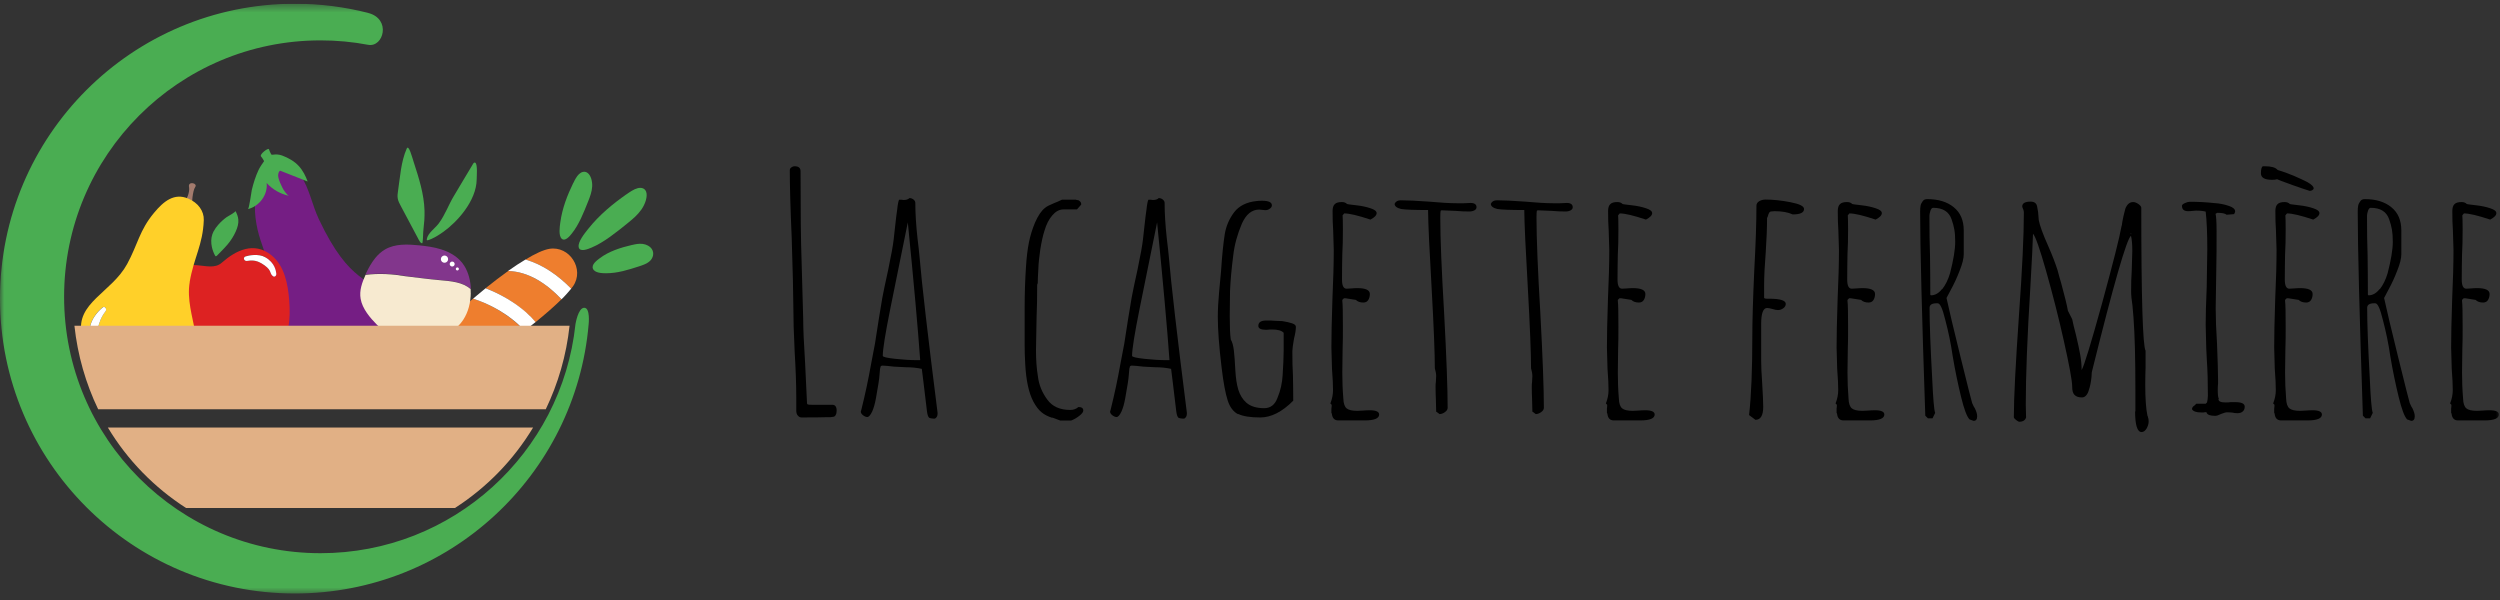 <svg width="300" height="72" viewBox="0 0 300 72" fill="none" xmlns="http://www.w3.org/2000/svg">
<rect x="0" y="0" width="300" height="72" fill="#333333" stroke="none"/>
<g clip-path="url(#clip0_256_16447)">
<mask id="mask0_256_16447" style="mask-type:luminance" maskUnits="userSpaceOnUse" x="0" y="0" width="300" height="72">
<path d="M300 0.449H0V71.348H300V0.449Z" fill="white"/>
</mask>
<g mask="url(#mask0_256_16447)">
<path d="M44.176 1.548C41.367 0.832 38.418 0.449 35.385 0.449C15.842 0.449 0 16.291 0 35.834C0 55.377 15.842 71.219 35.385 71.219C53.89 71.219 69.077 57.012 70.638 38.911C70.638 38.911 70.857 36.933 70.11 36.933C69.363 36.933 69.055 38.911 69.055 38.911C67.411 54.353 54.339 66.384 38.462 66.384C21.468 66.384 7.692 52.608 7.692 35.614C7.692 18.621 21.468 4.845 38.462 4.845C40.413 4.845 42.325 5.025 44.176 5.377C46.026 5.724 46.985 2.269 44.176 1.553V1.548Z" fill="#4AAD52"/>
<path d="M32.797 20.156C32.106 20.571 31.533 21.251 31.23 21.878C30.381 23.623 30.485 25.672 30.913 27.576C31.291 29.235 32.091 30.817 32.319 32.501C33.05 37.918 34.522 40.531 35.434 41.792C36.297 42.989 37.549 43.828 38.968 44.366C40.795 45.065 42.976 44.797 44.5 43.693C46.015 42.596 48.005 40.856 47.73 38.05C47.652 37.294 47.281 36.58 46.776 35.976C44.462 33.225 42.029 34.268 38.27 26.319C37.444 24.578 37.138 22.617 36.044 20.996C35.814 20.662 35.56 20.326 35.211 20.102C34.403 19.569 33.538 19.715 32.805 20.156L32.797 20.156ZM41.663 42.437C40.976 42.695 40.115 42.886 39.43 42.574C38.773 42.279 38.188 41.608 37.821 41.03C37.676 40.8 37.92 40.506 38.113 40.717C38.738 41.391 40.12 42.264 41.508 42.041C41.785 41.997 41.929 42.339 41.662 42.444L41.663 42.437Z" fill="#751E84"/>
<path d="M32.272 17.907C32.329 18.077 32.401 18.248 32.488 18.412C32.563 18.554 32.56 18.591 32.71 18.566C33.121 18.517 33.45 18.515 33.852 18.661C34.588 18.939 35.314 19.337 35.838 19.906C36.362 20.475 36.669 21.108 36.918 21.781C35.835 21.354 34.744 20.925 33.661 20.498C33.637 20.496 33.615 20.479 33.599 20.492C33.575 20.491 33.558 20.512 33.54 20.533C33.367 20.743 33.349 21.042 33.406 21.302C33.498 21.707 33.69 22.128 33.877 22.504C33.978 22.7 34.088 22.889 34.23 23.066C34.322 23.178 34.533 23.466 34.686 23.501C33.648 23.28 32.685 22.727 31.998 21.957C32.157 23.343 31.157 24.738 29.75 25.094C29.902 25.054 30.156 23.042 30.216 22.792C30.416 21.976 30.664 21.164 31.025 20.399C31.205 20.024 31.452 19.677 31.692 19.337C31.692 19.337 31.496 18.96 31.317 18.765C31.11 18.53 32.196 17.698 32.265 17.906L32.272 17.907Z" fill="#4AAD52"/>
<path d="M39.437 42.582C40.123 42.894 40.975 42.71 41.67 42.445C41.936 42.347 41.793 41.998 41.516 42.042C40.136 42.265 38.746 41.392 38.121 40.717C37.927 40.506 37.684 40.801 37.829 41.031C38.196 41.609 38.781 42.28 39.437 42.575L39.437 42.582Z" fill="white"/>
<path d="M32.584 30.635C30.475 28.944 28.313 30.031 26.608 31.53C24.95 32.989 22.165 30.058 20.5 33.865C20.155 34.654 20.036 35.516 20.095 36.378C20.275 38.951 20.918 41.843 23.14 43.143C24.831 44.124 26.94 43.879 28.87 43.594C30.415 43.362 32.053 43.077 33.194 42.015C34.746 40.57 34.872 38.175 34.706 36.06C34.553 34.07 34.136 31.895 32.577 30.641L32.584 30.635ZM32.975 33.181C32.822 33.234 32.716 33.115 32.617 33.002C32.371 32.731 32.617 32.339 31.35 31.583C30.727 31.205 30.15 31.218 29.646 31.305C29.288 31.364 29.115 30.887 29.46 30.767C29.838 30.635 31.025 30.409 31.821 30.86C33.022 31.543 33.108 32.558 33.154 32.817C33.181 32.969 33.108 33.128 32.975 33.175V33.181Z" fill="#DD2222"/>
<path d="M25.633 27.77C25.779 27.485 25.971 27.219 26.184 26.98C26.489 26.629 26.834 26.317 27.212 26.045C27.318 25.972 28.326 25.442 28.246 25.309C28.425 25.628 28.565 25.979 28.598 26.344C28.644 26.828 28.498 27.312 28.299 27.756C28.054 28.314 27.723 28.837 27.331 29.308C27.059 29.633 26.761 29.938 26.469 30.237C26.33 30.383 26.184 30.529 26.044 30.668C25.998 30.714 25.932 30.767 25.865 30.741C25.839 30.727 25.819 30.694 25.806 30.668C25.633 30.349 25.507 30.011 25.428 29.653C25.315 29.143 25.315 28.605 25.481 28.115C25.521 27.995 25.567 27.882 25.627 27.77H25.633Z" fill="#4AAD52"/>
<path d="M31.35 31.583C32.61 32.339 32.365 32.724 32.617 33.002C32.716 33.115 32.822 33.234 32.975 33.181C33.108 33.135 33.174 32.976 33.154 32.823C33.114 32.565 33.022 31.55 31.821 30.867C31.032 30.416 29.845 30.641 29.46 30.774C29.115 30.893 29.281 31.371 29.646 31.311C30.156 31.225 30.727 31.212 31.35 31.59V31.583Z" fill="white"/>
<path d="M22.684 22.418C22.81 23.153 22.306 24.013 22.306 24.013C22.565 24.09 22.817 24.265 23.034 24.489C23.034 24.489 23.09 22.915 23.426 22.446C23.762 21.977 22.551 21.69 22.677 22.418H22.684Z" fill="#A37B6D"/>
<path d="M22.761 33.837C23.258 30.912 24.349 29.38 24.454 26.413C24.496 25.336 23.783 24.328 22.572 23.824C20.9 23.125 19.64 24.146 18.479 25.546C16.723 27.659 16.548 29.31 15.254 31.689C13.385 35.11 9.033 36.349 9.81 40.127C10.321 42.625 11.51 44.304 14.043 45.389C16.814 46.578 19.361 46.242 21.817 44.598C25.532 42.107 22.054 38 22.768 33.837H22.761ZM11.601 41.75C11.188 40.939 10.615 40.127 10.796 39.224C10.985 38.308 11.58 37.503 12.294 36.901C12.588 36.65 12.875 37.097 12.637 37.391C12.189 37.951 11.853 38.763 11.727 39.532C11.608 40.274 11.874 40.897 12.168 41.541C12.329 41.89 11.776 42.086 11.608 41.743L11.601 41.75Z" fill="#FFD029"/>
<path d="M12.644 37.398C12.882 37.097 12.595 36.657 12.301 36.908C11.587 37.51 10.985 38.315 10.803 39.231C10.622 40.134 11.202 40.946 11.608 41.757C11.783 42.1 12.329 41.904 12.168 41.554C11.881 40.911 11.608 40.288 11.727 39.546C11.853 38.777 12.189 37.965 12.637 37.405L12.644 37.398Z" fill="white"/>
<path d="M52.051 45.697C51.15 44.873 50.178 44.078 49.092 43.481C47.628 45.293 46.74 46.822 46.874 47.689C47.481 48.675 49.841 47.938 52.812 46.378C52.542 46.13 52.279 45.901 52.051 45.697Z" fill="#EE7E2E"/>
<path d="M52.371 39.891C51.599 40.664 50.872 41.428 50.216 42.169C51.42 42.877 52.51 43.784 53.529 44.727C53.807 44.981 54.091 45.248 54.363 45.522C55.223 45.027 56.107 44.484 57.009 43.901C55.927 42.192 54.194 40.954 52.378 39.884L52.371 39.891Z" fill="#EE7E2E"/>
<path d="M68.543 34.641C68.629 34.538 68.708 34.428 68.775 34.332C70.168 32.301 68.352 29.462 65.921 29.861C65.217 29.979 64.223 30.436 63.059 31.145C65.138 31.74 67 33.056 68.543 34.641Z" fill="#EE7E2E"/>
<path d="M60.985 32.517C60.118 33.138 59.203 33.833 58.272 34.583C60.047 35.279 61.712 36.246 63.144 37.508C63.559 37.873 63.916 38.26 64.261 38.662C65.488 37.666 66.554 36.732 67.377 35.916C65.651 34.092 63.469 32.596 60.985 32.517Z" fill="#EE7E2E"/>
<path d="M61.874 38.67C60.403 37.417 58.632 36.444 56.769 35.837C55.709 36.745 54.644 37.699 53.632 38.663C54.714 39.313 55.753 40.018 56.688 40.861C57.387 41.486 57.979 42.19 58.462 42.945C60.002 41.906 61.519 40.801 62.919 39.724C62.603 39.353 62.26 38.997 61.873 38.664L61.874 38.67Z" fill="#EE7E2E"/>
<path d="M56.716 40.892C55.781 40.049 54.742 39.344 53.66 38.694C53.646 38.688 53.632 38.676 53.619 38.67C53.182 39.083 52.757 39.495 52.346 39.906C52.359 39.911 52.373 39.924 52.387 39.93C54.189 40.993 55.909 42.219 56.989 43.909C57.479 43.599 57.967 43.275 58.455 42.946C57.973 42.203 57.395 41.512 56.71 40.899L56.716 40.892Z" fill="white"/>
<path d="M63.059 31.139C63.059 31.139 63.072 31.138 63.078 31.131C62.416 31.523 61.705 31.99 60.959 32.519C60.959 32.519 60.972 32.524 60.972 32.531C60.979 32.531 60.985 32.524 60.991 32.517C63.462 32.596 65.623 34.067 67.342 35.872C67.356 35.885 67.369 35.897 67.383 35.916C67.852 35.462 68.234 35.007 68.543 34.641C67 33.056 65.145 31.746 63.059 31.145L63.059 31.139Z" fill="white"/>
<path d="M53.551 44.765C52.532 43.822 51.448 42.916 50.238 42.207C50.224 42.194 50.204 42.189 50.197 42.176C49.794 42.626 49.417 43.062 49.08 43.488C49.093 43.501 49.108 43.52 49.115 43.539C49.115 43.539 49.115 43.532 49.121 43.526C50.206 44.116 51.185 44.917 52.08 45.742C52.288 45.934 52.536 46.15 52.793 46.379C53.298 46.114 53.815 45.829 54.343 45.523C54.079 45.262 53.815 45.007 53.551 44.765Z" fill="white"/>
<path d="M63.171 37.506C61.739 36.251 60.047 35.279 58.272 34.589C57.768 34.992 56.769 35.837 56.769 35.837C58.632 36.444 60.429 37.416 61.9 38.669C62.28 38.99 62.608 39.34 62.925 39.703C63.392 39.349 63.839 38.995 64.273 38.648C63.936 38.253 63.579 37.871 63.171 37.513L63.171 37.506Z" fill="white"/>
<path d="M75.154 23.334C75.603 23.019 76.066 22.704 76.507 22.588C76.947 22.471 77.381 22.578 77.537 23.01C77.738 23.558 77.44 24.469 76.977 25.133C76.515 25.797 75.936 26.277 75.37 26.736C73.935 27.901 72.462 29.088 70.99 29.71C70.521 29.907 69.569 30.289 69.442 29.658C69.315 29.027 70.177 27.979 70.564 27.49C71.941 25.756 73.565 24.449 75.147 23.334L75.154 23.334Z" fill="#4AAD52"/>
<path d="M68.79 21.979C68.984 21.573 69.192 21.167 69.479 20.894C69.767 20.622 70.148 20.508 70.476 20.727C70.893 21 71.098 21.738 71.062 22.378C71.025 23.018 70.807 23.59 70.588 24.141C70.034 25.54 69.469 26.959 68.626 28.013C68.363 28.35 67.808 29.012 67.406 28.647C67.004 28.281 67.168 27.213 67.233 26.723C67.464 24.973 68.093 23.405 68.783 21.973L68.79 21.979Z" fill="#4AAD52"/>
<path d="M75.88 29.391C76.282 29.296 76.692 29.214 77.123 29.269C77.553 29.324 77.999 29.536 78.23 29.904C78.526 30.375 78.367 30.949 78.012 31.298C77.656 31.646 77.146 31.813 76.655 31.972C75.395 32.378 74.109 32.792 72.728 32.79C72.287 32.788 71.385 32.773 71.159 32.259C70.933 31.745 71.629 31.253 71.938 31.012C73.048 30.16 74.47 29.713 75.879 29.384L75.88 29.391Z" fill="#4AAD52"/>
<path d="M48.72 33.136C50.056 33.288 51.392 33.479 52.728 33.594C54.141 33.716 55.584 33.831 56.507 34.701C56.469 33.724 56.232 32.739 55.721 31.907C55.095 30.891 54.034 30.265 52.911 29.914C52.056 29.647 51.171 29.532 50.285 29.441C48.903 29.303 47.422 29.234 46.216 29.929C45.758 30.189 45.368 30.548 45.04 30.952C44.605 31.487 44.254 32.105 43.956 32.724C43.918 32.8 43.887 32.876 43.849 32.96C45.468 32.746 47.102 32.853 48.728 33.128L48.72 33.136Z" fill="#82368C"/>
<path d="M50.713 29.013C50.781 28.547 50.758 27.99 50.812 27.562C50.903 26.807 50.965 26.051 50.942 25.287C50.888 23.287 50.262 21.348 49.644 19.447C49.453 18.867 49.048 17.279 48.804 17.836C48.109 19.424 48.025 21.188 47.766 22.89C47.72 23.195 47.674 23.509 47.727 23.806C47.781 24.127 47.934 24.417 48.086 24.7C48.812 26.066 49.537 27.448 50.27 28.807C50.445 29.128 50.568 29.219 50.675 29.181C50.69 29.12 50.697 29.059 50.72 28.998L50.713 29.013Z" fill="#4AAD52"/>
<path d="M56.744 19.706C56.011 20.882 55.248 22.241 54.507 23.448C53.805 24.593 53.438 25.761 52.636 26.829C52.186 27.425 51.354 27.952 51.217 28.685C51.209 28.738 51.209 28.807 51.255 28.83C51.278 28.837 51.308 28.83 51.339 28.83C51.972 28.647 52.675 28.196 53.209 27.814C54.82 26.669 57.164 24.135 57.202 21.539C57.202 21.096 57.324 19.806 57.057 19.546C56.927 19.424 56.813 19.584 56.736 19.699L56.744 19.706Z" fill="#4AAD52"/>
<path d="M56.484 35.151C56.484 34.999 56.484 34.853 56.477 34.701C55.553 33.853 54.133 33.739 52.728 33.617C51.4 33.502 50.056 33.311 48.72 33.159C47.102 32.884 45.468 32.777 43.864 32.991C43.444 33.899 43.101 34.884 43.277 35.861C43.483 37.052 44.406 38.136 45.239 38.976C45.758 39.503 46.376 39.915 46.895 40.442C47.414 40.969 47.865 41.564 48.239 42.206C48.292 42.305 48.354 42.404 48.46 42.442C48.567 42.481 48.682 42.435 48.766 42.358C48.85 42.282 48.903 42.19 48.957 42.091C49.415 41.343 50.163 40.839 51.018 40.671C51.537 40.564 52.064 40.541 52.583 40.434C53.797 40.175 54.904 39.419 55.584 38.381C56.209 37.434 56.477 36.289 56.492 35.159L56.484 35.151Z" fill="#F7EAD0"/>
<path d="M54.263 31.983C54.427 31.983 54.56 31.85 54.56 31.685C54.56 31.521 54.427 31.387 54.263 31.387C54.098 31.387 53.965 31.521 53.965 31.685C53.965 31.85 54.098 31.983 54.263 31.983Z" fill="white"/>
<path d="M53.339 31.532C53.579 31.532 53.774 31.337 53.774 31.097C53.774 30.857 53.579 30.662 53.339 30.662C53.099 30.662 52.904 30.857 52.904 31.097C52.904 31.337 53.099 31.532 53.339 31.532Z" fill="white"/>
<path d="M54.881 32.456C54.982 32.456 55.064 32.374 55.064 32.273C55.064 32.172 54.982 32.09 54.881 32.09C54.78 32.09 54.698 32.172 54.698 32.273C54.698 32.374 54.78 32.456 54.881 32.456Z" fill="white"/>
<path d="M63.969 51.3H12.941C15.277 55.193 18.499 58.498 22.327 60.96H54.591C58.419 58.498 61.637 55.189 63.973 51.3H63.969Z" fill="#E1B085"/>
<path d="M8.931 39.088C9.315 42.649 10.297 46.027 11.779 49.113H65.491C66.973 46.027 67.963 42.654 68.347 39.088H8.931Z" fill="#E1B085"/>
<path d="M95.73 49.866C95.606 49.707 95.553 49.513 95.553 49.283V47.727C95.553 46.1 95.482 44.244 95.359 42.211C95.252 40.036 95.2 38.197 95.2 36.694C95.2 35.297 95.129 32.593 95.005 28.561C94.846 24.937 94.775 22.214 94.775 20.428C94.775 20.305 94.828 20.181 94.952 20.093C95.076 20.004 95.2 19.951 95.359 19.951C95.818 19.951 96.066 20.145 96.066 20.534C96.066 25.326 96.101 28.915 96.19 31.302L96.384 38.268C96.384 39.364 96.455 41.132 96.614 43.59L96.844 48.416C96.844 48.416 96.879 48.54 96.968 48.54C96.985 48.558 97.162 48.575 97.48 48.575H99.885C100.221 48.575 100.398 48.805 100.398 49.283C100.398 49.495 100.362 49.672 100.274 49.813C100.203 49.955 100.079 50.025 99.92 50.025L99.655 50.061H99.337C98.789 50.078 97.746 50.096 96.19 50.096C96.013 50.096 95.854 50.025 95.748 49.866H95.73Z" fill="black"/>
<path d="M111.465 50.078C111.359 49.99 111.289 49.742 111.236 49.354C111.006 47.462 110.864 46.277 110.811 45.818L110.617 44.262C110.051 44.138 109.397 44.067 108.672 44.067L107.275 43.996C106.656 43.926 106.197 43.873 105.914 43.873C105.755 43.873 105.666 43.943 105.649 44.067C105.649 44.138 105.649 44.191 105.613 44.191L105.543 44.969C105.525 45.428 105.366 46.366 105.118 47.762C104.994 48.47 104.835 49 104.658 49.389C104.446 49.831 104.252 50.043 104.075 50.043C103.916 50.043 103.757 49.972 103.562 49.831C103.386 49.69 103.297 49.548 103.297 49.389L103.333 49.265L103.368 49.141C103.828 47.303 104.216 45.464 104.535 43.66L104.994 41.256L105.454 38.303L105.878 35.74C106.002 35.032 106.25 33.919 106.586 32.363C106.957 30.595 107.169 29.392 107.24 28.738C107.257 28.667 107.311 28.172 107.399 27.306C107.505 26.316 107.593 25.591 107.664 25.131C107.735 24.46 107.823 24.071 107.894 23.965H108.159C108.159 23.965 108.336 24 108.424 24C108.743 24 108.973 23.929 109.132 23.77C109.308 23.77 109.468 23.823 109.627 23.947C109.768 24.071 109.839 24.194 109.839 24.354C109.839 25.591 109.927 27.023 110.104 28.632C110.21 29.463 110.281 30.153 110.334 30.701C110.617 34.042 111.342 40.319 112.509 49.53V49.654C112.509 49.919 112.402 50.114 112.19 50.237C111.801 50.237 111.554 50.184 111.448 50.096L111.465 50.078ZM110.422 43.218C110.157 39.488 109.662 33.972 108.937 26.687L106.833 37.066C106.232 40.054 105.932 41.928 105.932 42.706C105.932 42.83 106.427 42.953 107.417 43.059C108.407 43.166 109.273 43.218 110.016 43.218H110.405H110.422Z" fill="black"/>
<path d="M126.246 50.132C125.751 49.972 125.327 49.76 124.991 49.477C124.637 49.194 124.319 48.77 124.001 48.187C123.453 47.144 123.134 45.658 123.028 43.714C122.975 42.829 122.958 42.051 122.958 41.38V36.942C122.958 35.262 123.011 33.618 123.117 32.044C123.188 30.878 123.311 29.887 123.47 29.092C123.63 28.296 123.877 27.483 124.213 26.687C124.584 25.856 124.973 25.273 125.415 24.937C125.592 24.778 125.946 24.601 126.458 24.389C126.794 24.265 127.113 24.123 127.431 23.964H129.11C129.11 23.964 129.181 24 129.234 24L129.429 24.035L129.588 24.159C129.588 24.159 129.712 24.283 129.712 24.318C129.729 24.371 129.747 24.442 129.747 24.548L129.234 25.131H127.608C127.113 25.131 126.671 25.379 126.264 25.856C125.857 26.334 125.557 26.935 125.345 27.66C125.132 28.314 124.973 29.074 124.832 29.958C124.708 30.842 124.62 31.602 124.602 32.257C124.549 33.088 124.531 33.653 124.531 33.972L124.461 34.166C124.461 35.616 124.443 36.924 124.39 38.091L124.319 42.016C124.319 43.165 124.39 44.209 124.549 45.163C124.673 46.206 125.062 47.126 125.68 47.957C126.282 48.788 127.201 49.194 128.439 49.194C128.828 49.194 129.146 49.071 129.411 48.841C129.8 48.841 129.995 48.982 129.995 49.265C129.995 49.442 129.835 49.654 129.517 49.902C129.199 50.149 128.863 50.344 128.527 50.467H127.236L126.299 50.114L126.246 50.132Z" fill="black"/>
<path d="M141.381 50.078C141.274 49.99 141.204 49.742 141.151 49.354C140.921 47.462 140.779 46.277 140.726 45.818L140.532 44.262C139.966 44.138 139.312 44.067 138.587 44.067L137.19 43.996C136.572 43.926 136.112 43.873 135.829 43.873C135.67 43.873 135.581 43.943 135.564 44.067C135.564 44.138 135.564 44.191 135.528 44.191L135.458 44.969C135.44 45.428 135.281 46.366 135.033 47.762C134.91 48.47 134.75 49 134.574 49.389C134.362 49.831 134.167 50.043 133.99 50.043C133.831 50.043 133.672 49.972 133.477 49.831C133.301 49.69 133.212 49.548 133.212 49.389L133.248 49.265L133.283 49.141C133.743 47.303 134.132 45.464 134.45 43.66L134.91 41.256L135.369 38.303L135.794 35.74C135.917 35.032 136.165 33.919 136.501 32.363C136.872 30.595 137.084 29.392 137.155 28.738C137.173 28.667 137.226 28.172 137.314 27.306C137.42 26.316 137.509 25.591 137.579 25.131C137.65 24.46 137.738 24.071 137.809 23.965H138.074C138.074 23.965 138.251 24 138.34 24C138.658 24 138.888 23.929 139.047 23.77C139.224 23.77 139.383 23.823 139.542 23.947C139.683 24.071 139.754 24.194 139.754 24.354C139.754 25.591 139.842 27.023 140.019 28.632C140.125 29.463 140.196 30.153 140.249 30.701C140.532 34.042 141.257 40.319 142.424 49.53V49.654C142.424 49.919 142.318 50.114 142.106 50.237C141.716 50.237 141.469 50.184 141.363 50.096L141.381 50.078ZM140.337 43.218C140.072 39.488 139.577 33.972 138.852 26.687L136.748 37.066C136.147 40.054 135.847 41.928 135.847 42.706C135.847 42.83 136.342 42.953 137.332 43.059C138.322 43.166 139.188 43.218 139.931 43.218H140.32H140.337Z" fill="black"/>
<path d="M148.577 49.707C148.011 49.424 147.587 48.876 147.321 48.045C147.056 47.232 146.809 45.923 146.596 44.138C146.278 41.521 146.137 39.488 146.137 38.038C146.137 37.154 146.19 36.146 146.296 34.997L146.526 32.539C146.65 30.595 146.809 29.127 146.968 28.119C147.127 27.129 147.516 26.245 148.099 25.467C148.683 24.707 149.584 24.247 150.804 24.123C150.928 24.106 151.14 24.088 151.423 24.088C152.219 24.088 152.625 24.265 152.625 24.636C152.625 24.795 152.537 24.937 152.378 25.043C152.201 25.167 152.042 25.22 151.847 25.22L151.458 25.184L151.105 25.149C150.663 25.149 150.274 25.29 149.92 25.573C149.567 25.856 149.284 26.281 149.036 26.811C148.488 28.102 148.135 29.375 147.993 30.63C147.781 32.257 147.657 33.688 147.604 34.909L147.569 37.897C147.569 39.169 147.604 40.107 147.693 40.743C147.869 41.026 147.993 41.468 148.064 42.051C148.135 42.635 148.188 43.431 148.241 44.438C148.294 45.34 148.4 46.118 148.594 46.754C148.789 47.391 149.107 47.921 149.567 48.328C150.079 48.77 150.804 48.982 151.706 48.982C152.449 48.982 152.997 48.575 153.297 47.744C153.669 46.861 153.863 45.959 153.916 45.022C153.987 43.855 154.04 42.865 154.04 42.069V39.93C153.775 39.664 153.333 39.541 152.678 39.541H152.36C152.237 39.558 152.095 39.576 151.936 39.576C151.317 39.576 150.999 39.417 150.999 39.116C150.999 38.674 151.317 38.462 151.936 38.462C152.378 38.462 152.732 38.462 153.032 38.498L153.881 38.533C154.376 38.604 154.765 38.71 155.048 38.798C155.366 38.904 155.507 39.046 155.507 39.222C155.507 39.558 155.437 40.036 155.278 40.655C155.154 41.38 155.083 41.875 155.083 42.14C155.083 43.236 155.101 44.208 155.154 45.092C155.171 45.994 155.189 47.002 155.189 48.08C153.863 49.424 152.537 50.096 151.229 50.096C150.044 50.096 149.16 49.955 148.577 49.672V49.707Z" fill="black"/>
<path d="M159.768 49.548V49.035C159.786 48.912 159.804 48.752 159.804 48.576L159.644 48.417C159.857 47.868 159.963 47.338 159.963 46.825C159.963 46.224 159.927 45.376 159.839 44.262L159.768 41.698C159.768 40.407 159.804 38.462 159.892 35.863C159.998 33.547 160.051 31.603 160.051 29.994L159.981 27.66C159.928 26.953 159.91 26.175 159.91 25.326C159.91 24.937 159.998 24.654 160.175 24.495C160.352 24.318 160.635 24.247 161.024 24.247C161.289 24.247 161.483 24.318 161.642 24.477C161.695 24.513 162.067 24.548 162.774 24.636C163.428 24.707 163.976 24.831 164.454 24.99C164.949 25.149 165.196 25.344 165.196 25.573C165.196 25.839 164.949 26.086 164.454 26.352C162.969 25.856 161.925 25.609 161.306 25.609L161.112 25.839C161.13 26.068 161.147 26.634 161.147 27.518C161.147 28.632 161.13 29.64 161.077 30.506C161.059 31.408 161.041 32.434 161.041 33.547C161.041 34.272 161.218 34.644 161.589 34.644L162.208 34.608C162.42 34.59 162.632 34.573 162.862 34.573C163.87 34.573 164.383 34.803 164.383 35.28C164.383 35.563 164.312 35.81 164.188 36.005C164.065 36.199 163.87 36.305 163.605 36.305C163.216 36.305 162.915 36.199 162.703 35.987L161.466 35.793H161.271L161.077 35.987V36.111C161.13 36.553 161.147 37.578 161.147 39.187C161.147 40.195 161.147 41.114 161.112 41.945L161.077 44.704C161.077 45.712 161.112 46.755 161.2 47.815C161.218 48.417 161.36 48.806 161.589 49C161.819 49.194 162.243 49.301 162.88 49.301L163.587 49.265C163.817 49.248 164.082 49.23 164.365 49.23C165.125 49.23 165.497 49.407 165.497 49.742C165.497 50.202 164.931 50.45 163.782 50.45H160.599C160.14 50.45 159.874 50.184 159.821 49.636L159.768 49.548Z" fill="black"/>
<path d="M172.339 49.318L172.304 47.886C172.286 47.48 172.268 47.002 172.268 46.49C172.268 46.224 172.268 46.012 172.304 45.835L172.339 45.128C172.339 44.863 172.286 44.562 172.18 44.191C172.18 42.458 172.056 39.223 171.791 34.502C171.526 29.941 171.384 26.846 171.367 25.202C169.758 25.202 168.679 25.167 168.131 25.079C167.618 24.955 167.353 24.743 167.353 24.46C167.477 24.177 167.724 24.035 168.096 24.035C168.874 24.035 170.005 24.088 171.473 24.195C172.816 24.318 173.948 24.389 174.85 24.389H175.663L176.476 24.354C176.936 24.354 177.183 24.53 177.183 24.866C177.183 25.026 177.095 25.149 176.936 25.238C176.777 25.326 176.565 25.379 176.335 25.379C175.822 25.379 175.274 25.361 174.708 25.308L173.029 25.238C172.922 25.238 172.869 25.273 172.869 25.361C172.852 25.432 172.834 25.68 172.834 26.104C172.834 28.615 172.993 32.434 173.294 37.543C173.577 42.83 173.718 46.631 173.718 48.947C173.718 49.124 173.612 49.301 173.382 49.46C173.17 49.619 172.94 49.69 172.746 49.69L172.321 49.371L172.339 49.318Z" fill="black"/>
<path d="M183.884 49.318L183.849 47.886C183.831 47.48 183.813 47.002 183.813 46.49C183.813 46.224 183.813 46.012 183.849 45.835L183.884 45.128C183.884 44.863 183.831 44.562 183.725 44.191C183.725 42.458 183.601 39.223 183.337 34.502C183.071 29.941 182.929 26.846 182.913 25.202C181.303 25.202 180.225 25.167 179.676 25.079C179.164 24.955 178.899 24.743 178.899 24.46C179.022 24.177 179.27 24.035 179.641 24.035C180.419 24.035 181.551 24.088 183.018 24.195C184.361 24.318 185.493 24.389 186.396 24.389H187.208L188.021 24.354C188.481 24.354 188.728 24.53 188.728 24.866C188.728 25.026 188.641 25.149 188.481 25.238C188.322 25.326 188.111 25.379 187.881 25.379C187.367 25.379 186.82 25.361 186.253 25.308L184.575 25.238C184.467 25.238 184.414 25.273 184.414 25.361C184.398 25.432 184.38 25.68 184.38 26.104C184.38 28.615 184.538 32.434 184.839 37.543C185.122 42.83 185.264 46.631 185.264 48.947C185.264 49.124 185.158 49.301 184.928 49.46C184.715 49.619 184.485 49.69 184.29 49.69L183.868 49.371L183.884 49.318Z" fill="black"/>
<path d="M192.831 49.548V49.035C192.848 48.912 192.866 48.752 192.866 48.576L192.707 48.417C192.919 47.868 193.024 47.338 193.024 46.825C193.024 46.224 192.99 45.376 192.902 44.262L192.831 41.698C192.831 40.407 192.866 38.462 192.955 35.863C193.061 33.547 193.114 31.603 193.114 29.994L193.043 27.66C192.99 26.953 192.971 26.175 192.971 25.326C192.971 24.937 193.061 24.654 193.238 24.495C193.414 24.318 193.697 24.247 194.085 24.247C194.351 24.247 194.546 24.318 194.705 24.477C194.758 24.513 195.129 24.548 195.837 24.636C196.491 24.707 197.038 24.831 197.515 24.99C198.011 25.149 198.259 25.344 198.259 25.573C198.259 25.839 198.011 26.086 197.515 26.352C196.032 25.856 194.987 25.609 194.369 25.609L194.174 25.839C194.193 26.068 194.209 26.634 194.209 27.518C194.209 28.632 194.193 29.64 194.14 30.506C194.122 31.408 194.103 32.434 194.103 33.547C194.103 34.272 194.28 34.644 194.652 34.644L195.27 34.608C195.483 34.59 195.694 34.573 195.924 34.573C196.932 34.573 197.446 34.803 197.446 35.28C197.446 35.563 197.375 35.81 197.251 36.005C197.127 36.199 196.932 36.305 196.668 36.305C196.278 36.305 195.977 36.199 195.765 35.987L194.528 35.793H194.333L194.14 35.987V36.111C194.193 36.553 194.209 37.578 194.209 39.187C194.209 40.195 194.209 41.114 194.174 41.945L194.14 44.704C194.14 45.712 194.174 46.755 194.262 47.815C194.28 48.417 194.422 48.806 194.652 49C194.882 49.194 195.306 49.301 195.942 49.301L196.649 49.265C196.879 49.248 197.145 49.23 197.428 49.23C198.188 49.23 198.56 49.407 198.56 49.742C198.56 50.202 197.993 50.45 196.844 50.45H193.662C193.201 50.45 192.937 50.184 192.884 49.636L192.831 49.548Z" fill="black"/>
<path d="M209.889 49.813C210.155 47.462 210.279 44.297 210.279 40.354C210.279 38.621 210.35 36.005 210.509 32.504C210.685 29.268 210.773 26.652 210.773 24.689C210.773 24.459 210.88 24.283 211.11 24.141C211.321 24.017 211.587 23.947 211.87 23.947C212.772 23.947 213.78 24.053 214.857 24.265C215.954 24.477 216.485 24.742 216.485 25.078C216.485 25.52 216.026 25.732 215.123 25.732C214.557 25.467 213.833 25.343 212.949 25.343L212.488 25.379C212.488 25.379 212.348 25.45 212.311 25.503C212.276 25.555 212.242 25.626 212.205 25.732C212.153 25.945 212.1 26.086 212.047 26.157C212.047 27.324 211.994 28.703 211.888 30.276C211.764 31.814 211.693 33.176 211.693 34.36V35.722C211.693 35.828 211.905 35.863 212.311 35.846C213.638 35.846 214.292 36.058 214.292 36.464C214.292 36.676 214.187 36.853 213.991 36.995C213.796 37.136 213.585 37.207 213.355 37.207C213.195 37.207 212.984 37.172 212.701 37.083C212.435 37.012 212.224 36.959 212.047 36.959C211.587 36.959 211.34 37.596 211.34 38.869V43.271C211.34 43.89 211.374 44.809 211.464 46.029C211.535 47.267 211.587 48.204 211.587 48.823C211.587 49.866 211.269 50.379 210.651 50.379L209.872 49.795L209.889 49.813Z" fill="black"/>
<path d="M220.391 49.548V49.035C220.409 48.911 220.427 48.752 220.427 48.575L220.269 48.416C220.48 47.868 220.586 47.338 220.586 46.825C220.586 46.224 220.551 45.375 220.462 44.261L220.391 41.698C220.391 40.407 220.427 38.462 220.515 35.863C220.622 33.547 220.675 31.602 220.675 29.993L220.604 27.66C220.551 26.952 220.533 26.174 220.533 25.326C220.533 24.937 220.622 24.654 220.799 24.495C220.976 24.318 221.258 24.247 221.646 24.247C221.913 24.247 222.106 24.318 222.266 24.477C222.319 24.512 222.691 24.548 223.398 24.636C224.052 24.707 224.599 24.831 225.077 24.99C225.572 25.149 225.82 25.343 225.82 25.573C225.82 25.838 225.572 26.086 225.077 26.351C223.591 25.856 222.549 25.609 221.929 25.609L221.736 25.838C221.752 26.068 221.77 26.634 221.77 27.518C221.77 28.632 221.752 29.64 221.699 30.506C221.683 31.408 221.665 32.433 221.665 33.547C221.665 34.272 221.841 34.643 222.213 34.643L222.831 34.608C223.044 34.59 223.256 34.573 223.485 34.573C224.493 34.573 225.005 34.803 225.005 35.28C225.005 35.563 224.936 35.81 224.812 36.005C224.688 36.199 224.493 36.305 224.229 36.305C223.839 36.305 223.538 36.199 223.327 35.987L222.089 35.792H221.894L221.699 35.987V36.111C221.752 36.553 221.77 37.578 221.77 39.187C221.77 40.195 221.77 41.114 221.736 41.945L221.699 44.703C221.699 45.711 221.736 46.754 221.823 47.815C221.841 48.416 221.984 48.805 222.213 49C222.443 49.194 222.868 49.3 223.504 49.3L224.211 49.265C224.44 49.247 224.705 49.23 224.989 49.23C225.749 49.23 226.121 49.406 226.121 49.742C226.121 50.202 225.554 50.45 224.406 50.45H221.222C220.762 50.45 220.498 50.184 220.445 49.636L220.391 49.548Z" fill="black"/>
<path d="M236.34 50.326C236.021 49.99 235.686 49.088 235.332 47.639C234.979 46.189 234.625 44.544 234.324 42.741C234.111 41.256 233.81 39.806 233.422 38.339C233.103 37.048 232.821 36.394 232.52 36.394H232.396C231.831 36.394 231.549 36.571 231.549 36.942C231.549 38.816 231.654 41.645 231.866 45.464C231.973 47.798 232.079 49.159 232.219 49.548L231.902 50.202H231.354L231.035 49.884C230.628 37.897 230.417 29.728 230.417 25.379C230.417 25.096 230.435 24.866 230.47 24.672C230.504 24.495 230.594 24.318 230.717 24.159C230.823 23.982 231 23.894 231.266 23.894C232.591 23.894 233.652 24.212 234.448 24.866C235.261 25.52 235.649 26.457 235.649 27.66V30.506C235.649 31.001 235.491 31.655 235.156 32.486C234.837 33.317 234.483 34.078 234.095 34.785L233.581 35.757C233.865 37.083 234.43 39.453 235.279 42.9C236.127 46.348 236.586 48.151 236.657 48.363C236.676 48.381 236.71 48.452 236.747 48.558C236.781 48.664 236.871 48.823 236.995 49.018C237.171 49.389 237.259 49.69 237.259 49.955C237.259 50.326 237.117 50.503 236.834 50.503L236.286 50.308L236.34 50.326ZM233.069 34.696C233.457 34.201 233.776 33.565 234.005 32.787C234.412 31.213 234.625 29.941 234.625 29.021C234.625 28.42 234.589 27.925 234.518 27.536C234.448 27.147 234.341 26.74 234.182 26.298C233.865 25.397 233.14 24.937 231.973 24.937C231.849 24.937 231.742 25.043 231.654 25.273C231.583 25.485 231.53 25.715 231.53 25.962C231.53 27.695 231.549 29.268 231.601 30.665C231.62 32.062 231.636 33.636 231.636 35.368L231.707 35.439C232.203 35.439 232.644 35.192 233.034 34.696H233.069Z" fill="black"/>
<path d="M256.247 49.389V46.825C256.247 43.095 256.177 40.178 256.017 38.074L255.893 36.642C255.787 35.987 255.735 35.421 255.735 34.926C255.735 34.042 255.753 33.247 255.806 32.522L255.877 30.117C255.877 29.322 255.824 28.703 255.716 28.296C255.204 28.668 253.631 34.113 251.014 44.668L250.979 45.252C250.908 45.906 250.803 46.419 250.66 46.808C250.589 47.09 250.465 47.32 250.325 47.462C250.183 47.621 250.024 47.692 249.829 47.692C249.423 47.692 249.122 47.586 248.927 47.373C248.734 47.161 248.663 46.843 248.663 46.401C248.663 45.694 248.327 43.89 247.673 40.955C247.019 38.02 246.293 35.209 245.533 32.522C244.773 29.834 244.243 28.332 243.959 28.049C243.942 28.951 243.837 31.09 243.642 34.467C243.27 40.425 243.093 45.128 243.093 48.54L243.129 50.096C243.022 50.432 242.758 50.609 242.315 50.609C242.245 50.609 242.103 50.538 241.926 50.397C241.75 50.255 241.66 50.149 241.66 50.061C241.66 47.727 241.874 43.625 242.28 37.773C242.668 32.327 242.863 28.243 242.863 25.52C242.863 25.397 242.845 25.255 242.792 25.131C242.721 24.972 242.668 24.866 242.668 24.778C242.668 24.389 243.005 24.194 243.676 24.194C244.119 24.194 244.383 24.389 244.454 24.778C244.56 25.291 244.613 25.68 244.613 25.945L244.649 26.404C244.773 27.076 245.162 28.119 245.781 29.516C246.275 30.63 246.647 31.603 246.911 32.434C247.072 33.052 247.212 33.565 247.336 33.954C247.742 35.457 248.027 36.571 248.151 37.296L248.663 38.303C248.734 38.692 248.892 39.329 249.122 40.213C249.352 41.203 249.529 41.998 249.634 42.617C249.742 43.236 249.795 43.837 249.795 44.403C250.077 43.961 250.89 41.309 252.233 36.447C253.56 31.585 254.355 28.473 254.586 27.129C254.603 27.076 254.639 27.006 254.639 26.917C254.639 26.829 254.674 26.705 254.692 26.546C254.745 26.21 254.869 25.697 255.046 25.025C255.257 24.513 255.558 24.247 255.982 24.247C256.159 24.247 256.371 24.318 256.6 24.477C256.832 24.636 256.954 24.796 256.954 24.937C256.954 35.757 257.131 41.468 257.468 42.087V44.102C257.45 44.704 257.431 45.393 257.431 46.171C257.431 47.833 257.521 49.071 257.697 49.902C257.716 49.919 257.75 49.972 257.75 50.025C257.75 50.078 257.785 50.149 257.803 50.22C257.821 50.326 257.838 50.432 257.838 50.574C257.838 50.856 257.75 51.139 257.592 51.422C257.415 51.705 257.22 51.846 256.99 51.846C256.478 51.846 256.212 51.016 256.212 49.354L256.247 49.389ZM255.735 28.031H255.7L255.629 28.066L255.753 28.102V28.031H255.735Z" fill="black"/>
<path d="M264.769 49.459C264.645 49.459 264.539 49.459 264.452 49.495H264.133C263.568 49.495 263.196 49.371 263.038 49.106C263.038 48.929 263.143 48.77 263.355 48.646L263.55 48.452H264.682L264.84 48.293L264.911 47.939L264.946 47.479C264.946 45.906 264.911 44.491 264.822 43.236L264.751 41.804L264.682 38.957C264.682 37.95 264.716 36.429 264.806 34.414L264.875 29.905C264.875 27.942 264.806 26.44 264.682 25.396C264.452 25.326 264.062 25.273 263.513 25.273L263.091 25.308C262.93 25.326 262.772 25.343 262.577 25.343C262.083 25.343 261.835 25.131 261.835 24.689C261.835 24.583 261.959 24.477 262.188 24.371C262.418 24.265 262.613 24.212 262.772 24.212C263.761 24.212 264.751 24.265 265.724 24.371C266.326 24.406 266.909 24.512 267.51 24.725C267.97 24.884 268.217 25.096 268.217 25.379C268.217 25.432 268.181 25.538 268.094 25.697L267.191 25.768C267.015 25.609 266.626 25.538 266.06 25.538L265.866 25.662C265.936 25.892 265.99 26.581 265.99 27.73C265.99 29.445 265.99 30.984 265.954 32.363L265.883 36.995C265.883 38.162 265.936 39.576 266.043 41.238C266.112 43.13 266.167 44.562 266.167 45.517V46.029C266.149 46.206 266.131 46.454 266.131 46.737C266.131 47.338 266.167 47.692 266.255 47.833L266.22 47.904C266.22 48.169 266.502 48.293 267.067 48.293C267.297 48.293 267.492 48.293 267.651 48.257H268.236C268.996 48.257 269.366 48.434 269.366 48.805C269.366 49.035 269.296 49.23 269.136 49.371C268.978 49.513 268.766 49.583 268.518 49.583C268.289 49.583 268.075 49.566 267.899 49.513C267.687 49.495 267.474 49.477 267.244 49.477C267.086 49.477 266.856 49.548 266.537 49.672C266.22 49.831 265.99 49.901 265.83 49.901C265.228 49.901 264.875 49.778 264.787 49.513L264.769 49.459Z" fill="black"/>
<path d="M274.988 22.161C273.946 21.79 273.363 21.578 273.255 21.507C273.097 21.56 272.885 21.578 272.637 21.578C271.753 21.578 271.31 21.312 271.31 20.8C271.31 20.34 271.382 20.039 271.542 19.951H271.772C272.548 19.951 273.062 20.093 273.292 20.375C273.292 20.393 273.45 20.446 273.751 20.534C274.017 20.605 274.529 20.8 275.307 21.118C275.925 21.383 276.456 21.631 276.899 21.861C277.392 22.143 277.64 22.391 277.64 22.603C277.64 22.674 277.587 22.744 277.482 22.815C277.376 22.886 277.27 22.904 277.163 22.904C276.74 22.78 276.015 22.532 274.97 22.161H274.988ZM272.902 49.548V49.035C272.92 48.911 272.938 48.752 272.938 48.575L272.779 48.416C272.991 47.868 273.097 47.338 273.097 46.825C273.097 46.224 273.062 45.375 272.973 44.262L272.902 41.698C272.902 40.407 272.938 38.462 273.026 35.863C273.133 33.547 273.186 31.602 273.186 29.994L273.115 27.66C273.062 26.953 273.044 26.174 273.044 25.326C273.044 24.937 273.133 24.654 273.31 24.495C273.487 24.318 273.769 24.247 274.157 24.247C274.423 24.247 274.617 24.318 274.777 24.477C274.83 24.513 275.202 24.548 275.909 24.636C276.561 24.707 277.11 24.831 277.588 24.99C278.083 25.149 278.331 25.344 278.331 25.573C278.331 25.839 278.083 26.086 277.588 26.351C276.102 25.856 275.06 25.609 274.44 25.609L274.247 25.839C274.263 26.068 274.281 26.634 274.281 27.518C274.281 28.632 274.263 29.64 274.21 30.506C274.194 31.408 274.176 32.434 274.176 33.547C274.176 34.272 274.352 34.643 274.724 34.643L275.342 34.608C275.555 34.59 275.767 34.573 275.996 34.573C277.004 34.573 277.516 34.803 277.516 35.28C277.516 35.563 277.447 35.81 277.323 36.005C277.199 36.199 277.004 36.305 276.74 36.305C276.35 36.305 276.049 36.199 275.838 35.987L274.6 35.793H274.405L274.21 35.987V36.111C274.263 36.553 274.281 37.578 274.281 39.187C274.281 40.195 274.281 41.114 274.247 41.945L274.21 44.704C274.21 45.711 274.247 46.755 274.334 47.815C274.352 48.416 274.495 48.805 274.724 49C274.954 49.194 275.379 49.3 276.015 49.3L276.722 49.265C276.951 49.248 277.216 49.23 277.5 49.23C278.26 49.23 278.63 49.407 278.63 49.742C278.63 50.202 278.065 50.45 276.917 50.45H273.733C273.273 50.45 273.009 50.184 272.956 49.636L272.902 49.548Z" fill="black"/>
<path d="M288.849 50.326C288.532 49.99 288.197 49.088 287.843 47.639C287.49 46.189 287.136 44.544 286.835 42.741C286.622 41.256 286.321 39.806 285.933 38.339C285.614 37.048 285.332 36.394 285.031 36.394H284.907C284.342 36.394 284.06 36.571 284.06 36.942C284.06 38.816 284.165 41.645 284.377 45.464C284.482 47.798 284.59 49.159 284.73 49.548L284.413 50.202H283.865L283.546 49.884C283.139 37.897 282.928 29.728 282.928 25.379C282.928 25.096 282.944 24.866 282.981 24.672C283.015 24.495 283.105 24.318 283.228 24.159C283.334 23.982 283.511 23.894 283.775 23.894C285.102 23.894 286.163 24.212 286.959 24.866C287.772 25.52 288.16 26.457 288.16 27.66V30.506C288.16 31.001 288.002 31.655 287.666 32.486C287.348 33.317 286.994 34.078 286.604 34.785L286.092 35.757C286.374 37.083 286.941 39.453 287.789 42.9C288.638 46.348 289.097 48.151 289.168 48.363C289.187 48.381 289.221 48.452 289.258 48.558C289.292 48.664 289.38 48.823 289.504 49.018C289.68 49.389 289.77 49.69 289.77 49.955C289.77 50.326 289.628 50.503 289.345 50.503L288.796 50.308L288.849 50.326ZM285.58 34.696C285.968 34.201 286.287 33.565 286.516 32.787C286.923 31.213 287.136 29.941 287.136 29.021C287.136 28.42 287.1 27.925 287.029 27.536C286.959 27.147 286.852 26.74 286.693 26.298C286.374 25.397 285.651 24.937 284.482 24.937C284.36 24.937 284.253 25.043 284.165 25.273C284.094 25.485 284.041 25.715 284.041 25.962C284.041 27.695 284.06 29.268 284.112 30.665C284.129 32.062 284.147 33.636 284.147 35.368L284.218 35.439C284.714 35.439 285.155 35.192 285.543 34.696H285.58Z" fill="black"/>
<path d="M294.137 49.548V49.035C294.155 48.911 294.171 48.752 294.171 48.575L294.013 48.416C294.226 47.868 294.332 47.338 294.332 46.825C294.332 46.224 294.295 45.375 294.208 44.261L294.137 41.698C294.137 40.407 294.171 38.462 294.261 35.863C294.366 33.547 294.419 31.602 294.419 29.993L294.348 27.66C294.295 26.952 294.279 26.174 294.279 25.326C294.279 24.937 294.366 24.654 294.543 24.495C294.72 24.318 295.002 24.247 295.392 24.247C295.657 24.247 295.852 24.318 296.01 24.477C296.063 24.512 296.435 24.548 297.142 24.636C297.796 24.707 298.345 24.831 298.823 24.99C299.317 25.149 299.564 25.343 299.564 25.573C299.564 25.838 299.317 26.086 298.823 26.351C297.337 25.856 296.293 25.609 295.675 25.609L295.48 25.838C295.498 26.068 295.516 26.634 295.516 27.518C295.516 28.632 295.498 29.64 295.445 30.506C295.427 31.408 295.409 32.433 295.409 33.547C295.409 34.272 295.586 34.643 295.957 34.643L296.577 34.608C296.789 34.59 297.002 34.573 297.231 34.573C298.239 34.573 298.752 34.803 298.752 35.28C298.752 35.563 298.68 35.81 298.556 36.005C298.433 36.199 298.239 36.305 297.973 36.305C297.585 36.305 297.284 36.199 297.071 35.987L295.834 35.792H295.64L295.445 35.987V36.111C295.498 36.553 295.516 37.578 295.516 39.187C295.516 40.195 295.516 41.114 295.48 41.945L295.445 44.703C295.445 45.711 295.48 46.754 295.569 47.815C295.586 48.416 295.728 48.805 295.957 49C296.187 49.194 296.612 49.3 297.248 49.3L297.955 49.265C298.185 49.247 298.451 49.23 298.733 49.23C299.493 49.23 299.865 49.406 299.865 49.742C299.865 50.202 299.3 50.45 298.15 50.45H294.968C294.509 50.45 294.242 50.184 294.19 49.636L294.137 49.548Z" fill="black"/>
</g>
</g>
<defs>
<clipPath id="clip0_256_16447">
<rect width="300" height="70.899" fill="white" transform="translate(0 0.449)"/>
</clipPath>
</defs>
</svg>
